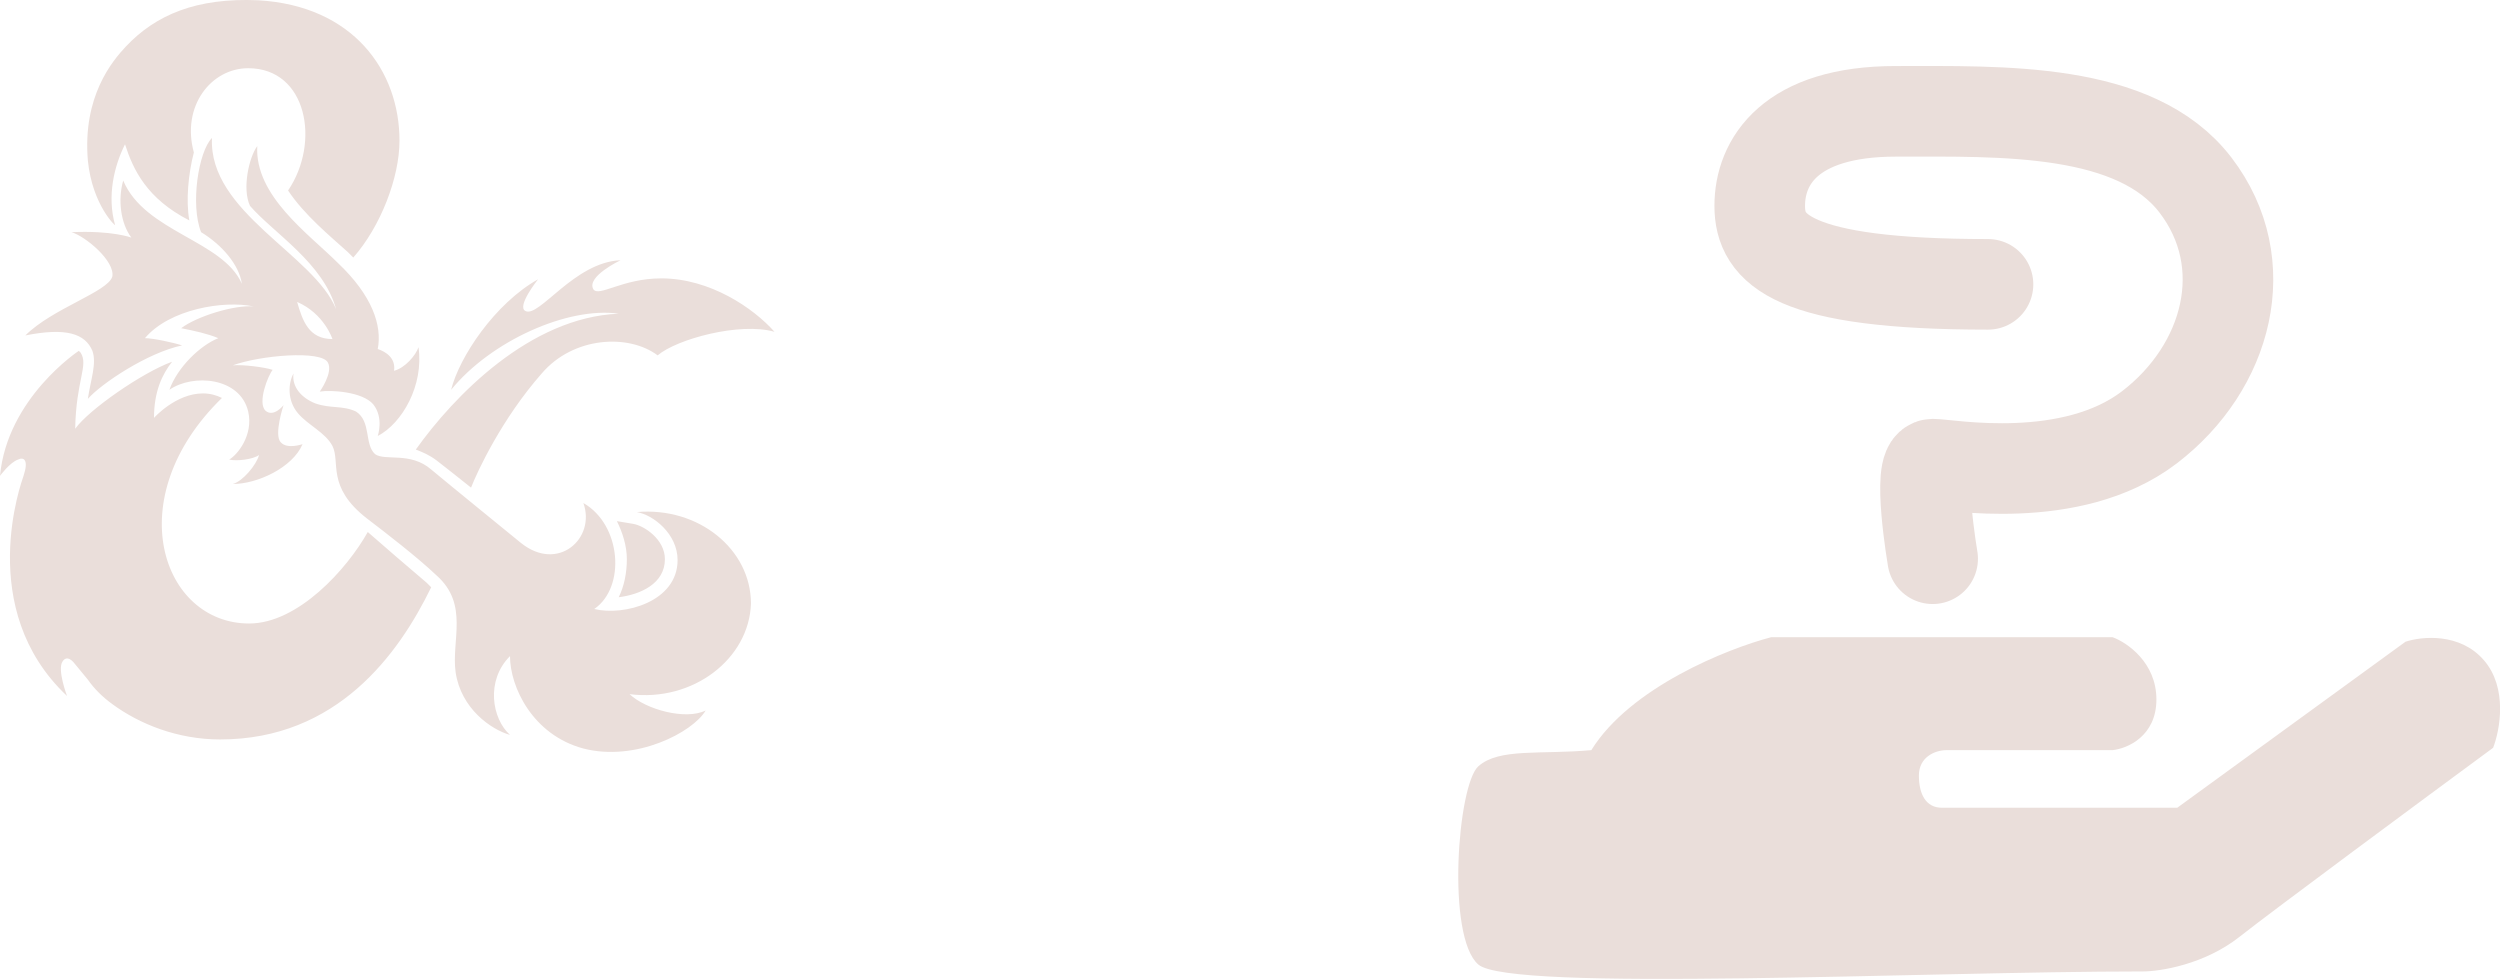 <?xml version="1.0" encoding="UTF-8"?>
<svg id="layer" xmlns="http://www.w3.org/2000/svg" viewBox="0 0 275.98 108.07">
  <defs>
    <style>
      .cls-1 {
        fill: #eadeda;
        stroke-width: 0px;
      }

      .cls-2 {
        fill: none;
        stroke: #eadeda;
        stroke-linecap: round;
        stroke-width: 10px;
      }
    </style>
  </defs>
  <path class="cls-1" d="m68.3,65.93c.6-1.2.9-2.7.9-4.2s-.5-3-1.1-4.2l1.8.3c1.2.2,3.5,1.7,3.5,3.9,0,2.7-2.7,3.9-5.1,4.2Zm0-31.3c-5.6-.8-14.1,3-18.5,8.4.9-3.6,4.8-9.5,9.6-12.2,0,0-2.4,3-1.4,3.5,1.5.8,5.4-5.4,10.5-5.6,0,0-3.8,1.8-3,3.2.6.9,3.2-1.2,7.5-1.2,5.4,0,10.2,3.3,12.5,5.9-3.8-1.1-10.8.8-12.9,2.6-3.2-2.4-9.3-2.1-12.8,2-4.4,5-7.1,10.8-7.8,12.6-1.5-1.2-2.9-2.3-3.8-3-.8-.6-1.5-.9-2.3-1.2,4.2-5.9,12.6-14.6,22.4-15ZM9.7,17.73c-.6-7.1,2.7-11,4.2-12.6C17.2,1.63,21.7-.27,28.5.03c10.5.6,15.6,7.8,15.6,15.5,0,4.1-2.1,9.5-5.1,12.9-.2-.2-.5-.5-.6-.6-2-1.8-4.8-4.1-6.6-6.8,3.6-5.3,2.1-13.5-4.4-13.5-4.1,0-7.4,4.2-6,9.3-.6,2.3-.9,5.3-.5,7.5-4.7-2.4-6.2-5.6-7.1-8.4-1.2,2.4-2,5.7-1.1,8.9.2.3-2.5-2.1-3-7.1Zm2.7,12.8c-.5,1.7-6.6,3.5-9.6,6.5,4.5-.9,6.6-.2,7.4,1.7.5,1.4-.2,3.2-.5,5.3,1.5-1.7,6.6-5.1,10.4-5.9-.9-.3-3.2-.8-4.1-.8,2.7-3.2,8.7-4.2,12-3.5-2.1-.2-6.3,1.1-8,2.4,1.5.3,2.9.6,4.1,1.1-2,.8-4.5,3.2-5.4,5.7,2.6-1.8,7.8-1.4,8.7,2.4.6,2.6-1.2,4.8-2.1,5.3.8.2,2.6,0,3.3-.5-.3,1.1-1.8,2.9-2.9,3.2,2.7,0,6.6-1.8,7.7-4.4,0,0-1.7.6-2.4-.2-.8-.8.3-4.1.3-4.1,0,0-1.1,1.4-2,.6-.9-.9.3-3.9.8-4.5-.9-.3-3.3-.6-4.4-.5,3-1.1,9.8-1.7,10.5-.3.6,1.1-.9,3.2-.9,3.2,1.2-.2,4.7,0,5.9,1.4,1.2,1.5.5,3.5.5,3.5,2.7-1.4,5.1-5.6,4.5-9.8-.3.9-1.5,2.3-2.7,2.6.2-1.4-.9-2.1-1.8-2.4.5-2.6-.6-5.9-4.4-9.5-3.2-3.2-9.2-7.4-8.9-12.9-.9,1.2-1.7,4.7-.8,6.6,2.6,3,8.1,6.3,9.5,11.4-2.4-6-14.1-10.7-13.7-18.9-1.5,1.5-2.4,7.4-1.2,10.4,2.3,1.4,4.2,3.6,4.5,5.7-2.1-4.8-10.7-5.7-13.1-11.4-.6,2.1-.3,4.7.9,6.3,0,0-2.1-.8-6.6-.6,1.6.5,4.8,3.2,4.5,4.9Zm24.3,6.9c-2.6,0-3.3-2-3.9-4.1,3,1.3,3.9,4.1,3.9,4.1Zm32.8,39.2c1.8,1.7,6.2,2.9,8.4,1.8-1.4,2.4-7.7,5.7-13.5,4.2-5.6-1.5-8.1-6.8-8.1-10.2-2.7,2.7-2,6.9,0,8.7-2.1-.6-5.4-2.9-6-6.9-.5-3.5,1.5-7.5-2.1-10.7-2.1-2-5.6-4.7-7.7-6.3-4.5-3.5-2.9-6.2-3.8-8-.8-1.5-2.7-2.3-3.8-3.6-1.2-1.4-1.1-3.3-.5-4.4-.2,1.5.9,2.7,2.4,3.3,1.7.6,3,.2,4.5.9,1.7,1.1.9,3.6,2.1,4.7,1.1.8,3.9-.3,6.2,1.7,2.4,2,7.7,6.3,9.9,8.1,4.1,3.3,8.3-.5,6.9-4.4,4.2,2.4,4.7,9.3,1.2,11.7,3.3.8,9.2-.8,9.2-5.4,0-2.9-2.7-5-4.5-5.3,6.8-.6,12.6,4.1,12.6,10.1-.2,6.1-6.4,10.9-13.4,10Zm-22.4-12.3l.5.5c-3.6,7.4-10.4,16.8-23.3,16.8-4.7,0-8.9-1.7-11.9-3.9-1.1-.8-2-1.7-2.7-2.7h0c-.5-.6-.9-1.1-1.4-1.7-.6-.8-1.1-.8-1.4-.3-.6.9.5,3.8.5,3.8-10.2-9.6-5-23.7-4.8-24.3.6-1.8,0-2.1-.6-1.8-.9.3-2,1.8-2,1.8.8-8.6,8.7-13.8,8.7-13.8l.2.2c.9,1.4-.5,3-.6,8.4,1.5-2.1,7.4-6.2,10.7-7.4-1.1,1.4-2,3.3-2,6.2,0,0,2.4-2.7,5.4-2.7.8,0,1.5.2,2.1.5-11.4,11.1-6.6,24.9,3,24.9,5.4,0,10.8-6,13.1-10.1,1.7,1.5,4.5,3.9,6.5,5.6Z"/>
  <path class="cls-1" d="m236.51,107.24c-24.18,0-69.75,2.29-73.31-.76-3.56-3.05-2.29-19.86,0-21.89,2.29-2.04,6.87-1.27,12.47-1.78,4.28-6.92,15.02-11.2,19.86-12.47h37.68c1.61.59,4.84,2.8,4.84,6.87s-3.22,5.43-4.84,5.6h-18.33c-1.27,0-3.05.76-3.05,2.8s.76,3.56,2.55,3.56h25.97l25.2-18.33c1.78-.59,6.01-1.02,8.65,2.04,2.65,3.05,1.78,7.72,1.02,9.67-7.72,5.69-24.13,17.82-28,20.87-3.87,3.05-8.74,3.82-10.69,3.82Z"/>
  <path class="cls-2" d="m213.35,61.68s-1.78-10.44,0-10.44,15.27,2.55,23.93-4.07c8.65-6.62,11.71-18.07,5.09-26.73-6.62-8.66-21.38-8.15-33.09-8.15-11.71,0-15.02,5.6-15.02,10.44s3.56,8.66,25.2,8.66"/>
</svg>